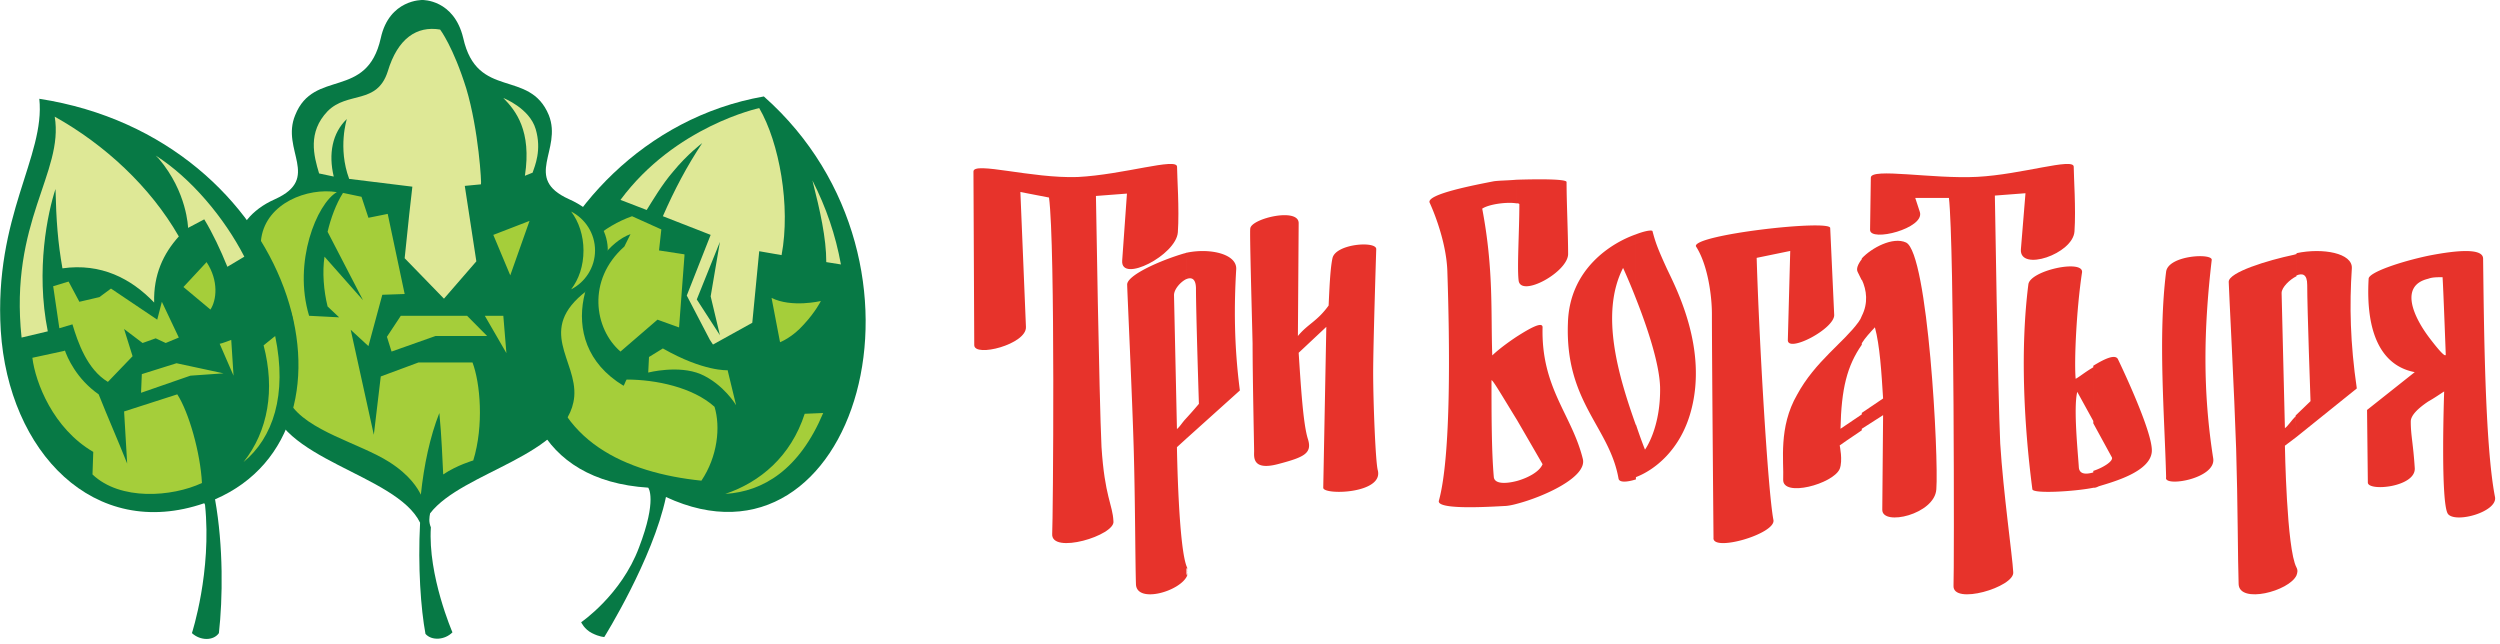 <svg width="501" height="129" xmlns="http://www.w3.org/2000/svg"><g fill="none" fill-rule="evenodd"><path d="M129.906 97.729c-44.487-2.806-24.87-69.985 23.17-78.401 37.844 33.511 18.226 97.884-19.618 80.271-2.626 12.47-12.357 28.057-12.357 28.057s-.927 0-2.472-.78c-1.544-.78-2.162-2.182-2.162-2.182s8.032-5.455 11.585-14.963c3.707-9.664 1.854-12.002 1.854-12.002z" fill="#077945"/><path d="M165.587 52.527c0-4.832-1.235-10.287-2.78-16.366 2.78 5.456 4.634 10.911 5.715 16.834l-2.935-.468zm-23.324 15.587l.618.935 7.877-4.364 1.39-14.34 4.48.78c1.854-9.82-.463-22.601-4.48-29.46 0 0-16.836 3.586-27.803 18.393l5.252 2.026c1.08-1.714 3.089-5.143 5.251-7.637 2.935-3.585 5.87-5.767 5.87-5.767-3.09 4.676-5.56 9.352-7.878 14.651l9.577 3.741-.618 1.559-4.17 10.599 4.634 8.884zm2.008-19.64l-1.854 10.912 1.854 7.793-4.634-7.17 4.634-11.534z" fill="#DEE896"/><path d="M161.262 82.922c-2.78 8.572-8.959 13.716-15.91 16.054 7.569-.468 14.829-4.832 19.617-16.21l-3.707.156zm-34.6-39.59c-11.43 4.052-18.69 16.833-17.3 28.367 1.853 16.678 16.064 23.068 31.202 24.627 3.243-4.832 3.861-10.755 2.626-14.807-4.325-3.897-11.74-5.456-17.61-5.456-.154.156-.463 1.091-.617 1.247-14.984-9.04-6.797-27.432 1.39-30.394l-1.236 2.494c-7.569 6.702-6.024 16.522-.772 21.042l7.414-6.39 4.325 1.558 1.081-14.34v-.311l-5.097-.78.463-4.208-5.87-2.65zm6.178 26.497c8.187 4.676 12.976 4.364 12.976 4.364l1.699 7.014s-2.472-4.208-7.106-6.235c-4.48-1.87-10.503-.311-10.503-.311l.154-3.118 2.78-1.714zm21.78-10.132l1.7 8.885s2.47-.935 4.788-3.585c2.317-2.494 3.398-4.676 3.398-4.676s-5.87 1.403-9.886-.624z" fill="#A5CE3A"/><path d="M86.192 102.873c6.487-8.417 27.803-11.535 28.885-23.38.618-7.326-7.724-13.405 2.471-21.199 6.024-4.52 6.333-14.028-3.553-18.392-9.268-4.208-1.235-9.82-4.016-16.834-3.861-9.352-14.365-2.961-17.145-15.43C90.98-.156 84.647 0 84.647 0s-6.642-.156-8.341 7.638c-2.78 12.469-13.439 6.078-17.146 15.43-2.935 7.014 5.252 12.626-4.016 16.834-9.886 4.364-9.577 13.872-3.553 18.392 10.195 7.638 1.854 13.717 2.472 21.198 1.08 12.626 25.332 15.431 30.12 25.251-.463 8.884.155 17.301 1.082 22.29 1.235 1.402 3.861 1.246 5.406-.313 0 0-4.943-11.378-4.325-21.042-.463-1.09-.309-2.026-.154-2.805z" fill="#077945"/><path d="M105.19 35.226c1.391-9.04-1.853-13.093-4.324-15.587 0 0 5.252 2.027 6.487 6.235 1.236 4.208-.154 7.326-.617 8.729l-1.545.623zM88.2 5.923s2.626 3.43 5.251 11.846c2.472 8.26 3.09 19.172 2.935 19.172l-3.243.311 2.317 15.12-6.488 7.481-.155-.156-7.723-7.949.927-8.884.618-5.456-12.666-1.558c-2.317-6.235-.464-12.002-.464-12.002-2.935 2.805-3.707 7.014-2.626 11.534l-2.935-.624c-1.08-3.584-2.317-8.26 1.7-12.469 4.016-4.052 9.885-1.247 12.048-7.95 2.008-6.701 5.87-9.195 10.504-8.416z" fill="#DEE896"/><path d="M114.459 42.396c2.78 1.403 4.788 4.364 4.788 7.793 0 3.43-2.008 6.39-4.788 7.794 1.545-2.027 2.471-4.676 2.471-7.794 0-2.961-.926-5.767-2.471-7.793zm-15.601 4.676l3.398 8.105 3.862-10.91-7.26 2.805zM81.094 58.918l-4.48.156-2.78 10.287-3.552-3.273 4.633 21.042 1.39-11.69 7.57-2.806h10.812c1.545 4.053 2.317 12.626.155 19.64 0 0-3.244.935-6.025 2.805-.154-2.805-.308-7.637-.772-12.313-1.853 4.676-3.09 10.443-3.707 16.366-.618-1.247-2.163-3.897-6.333-6.547-5.87-3.74-16.528-6.234-19.926-11.846-3.399-5.61 1.699-9.975.618-16.677-1.082-6.235-7.415-9.197-6.334-16.367 1.082-7.014 9.268-10.13 15.138-9.196-4.016 2.338-8.804 14.028-5.56 24.783l6.024.312-2.317-2.182c-.773-3.118-1.082-6.858-.618-9.976l7.723 8.729-7.105-13.716c.617-2.65 1.699-5.612 3.089-7.794l3.707.78 1.39 4.208 3.862-.78 3.398 16.055zm-3.553 8.573l.927 2.961 8.805-3.117h10.349l-4.016-4.053H80.322l-2.78 4.209zm19.618-4.209h3.707l.618 7.482-4.325-7.482z" fill="#A5CE3A"/><path d="M40.933 100.846C18.844 108.484 1.698 90.56.153 66.244c-1.39-22.913 8.96-34.915 7.724-46.449 51.283 7.95 67.656 66.244 35.218 80.272 1.7 9.508 1.545 19.951.773 26.81-1.081 1.558-3.707 1.558-5.407 0 0 0 4.017-12.314 2.626-25.719l-.154-.312z" fill="#077945"/><path d="M10.966 23.38c1.854 11.223-9.113 21.042-6.642 44.267L9.576 66.4c-2.471-12.314 0-23.848 1.545-28.524.154 6.39.463 10.599 1.39 15.898 7.723-1.09 13.748 2.027 18.382 6.858-.155-5.61 1.853-9.82 4.943-13.248-5.716-9.976-14.83-18.393-24.87-24.004zm29.967 20.575l-3.244 1.714s-.154-7.17-5.87-13.872l-.617-.623c7.105 4.52 13.747 12.469 17.763 20.262l-3.398 2.027c-1.39-3.43-2.935-6.703-4.634-9.508z" fill="#DEE896"/><path d="M52.827 69.205c2.317 8.885.927 17.146-4.016 23.38 5.87-4.832 8.804-13.404 6.333-25.25l-2.317 1.87zM6.487 71.7c.618 4.988 4.17 14.184 12.203 18.86l-.155 4.52c5.561 5.3 15.91 4.52 21.935 1.715-.31-6.08-2.626-14.184-4.943-17.77l-10.659 3.43.618 10.443c-1.853-4.676-3.861-9.196-5.715-13.872-4.48-3.117-6.333-7.482-6.796-8.885v.156L6.487 71.7zm15.138 4.832c-4.171-2.494-6.025-7.95-7.106-11.534l-2.626.78-1.235-8.418 3.089-.935 2.162 4.053 4.016-.936 2.317-1.714 9.268 6.235.927-3.585 3.399 7.17-2.626 1.09-2.008-.935-2.626.936-3.708-2.806 1.7 5.455-4.943 5.144zm15.137-19.016l5.407 4.52c1.235-1.87 1.699-5.767-.773-9.508l-4.634 4.988zm7.26 11.378l2.78 6.391-.463-7.17s-2.008.78-2.317.78zm-8.65 3.897l9.423 2.026-6.642.468-9.886 3.43.154-3.742 6.951-2.182z" fill="#A5CE3A"/><path d="M210.86 106.956c.16-2.372.637-57.723-.638-67.37l-5.737-1.108 1.115 27.044c.16 3.479-10.36 6.167-10.36 3.637l-.159-34.792c0-2.056 11.635 1.423 20.879 1.107 9.244-.475 19.922-3.954 19.922-2.056 0 1.898.478 8.54.16 13.126-.32 4.586-11.476 10.28-11.157 5.693l.956-13.442-6.215.474s.637 40.17 1.115 50.291c.638 9.963 2.231 11.545 2.39 14.866.479 2.847-12.59 6.8-12.271 2.53z" fill="#E7332B"/><path d="M237.766 115.347c.146-.473.293-.947 0-1.578v1.578zm0-27.47l10.706-9.63c-1.173-8.998-1.173-16.892-.733-24.312.146-3-5.133-4.262-9.827-3.315l-.293 5.368c1.027-.474 2.053-.316 2.053 1.894 0 4.736.587 23.05.587 23.05s-1.32 1.578-2.64 2.999l.147 3.947zm-11.88-30.784c0 .947 1.027 22.733 1.32 33.153.293 10.42.293 22.26.44 26.838.147 3.947 8.946 1.42 10.266-1.737v-1.578c-1.76-3.632-2.053-24.155-2.053-24.155l1.907-1.736-.147-3.947c-.733.79-1.173 1.579-1.76 2.052l-.587-26.838c0-1.105 1.174-2.526 2.347-3.157l.293-5.368c-.146 0-.44.158-.586.158-4.84 1.42-11.587 4.42-11.44 6.315zm24.671-11.303c.153-1.986 9.696-4.278 9.696-1.069l-.154 22.616c2.001-2.445 3.848-2.903 6.157-6.112.154-3.21.308-7.335.77-9.474.615-2.904 8.773-3.515 8.773-1.834 0 0-.616 19.101-.616 24.755s.462 17.88.924 19.56c1.231 4.737-10.928 5.043-10.928 3.515l.615-32.243-5.54 5.195c.461 7.182.923 14.365 1.846 17.268.924 2.903-.77 3.667-6.002 5.043-5.234 1.375-4.772-1.528-4.772-2.598 0-.917-.308-14.823-.308-21.547-.154-6.57-.615-22.616-.461-23.074zm53.457 55.162c5.273-1.372 14.113-5.335 13.182-8.993-2.171-8.84-8.374-14.175-8.064-26.369 0-1.22-2.481.153-5.118 1.83v16.765a3172.85 3172.85 0 015.118 8.84c-.62 1.525-2.947 2.744-5.118 3.354v4.573zm0-60.206c.155 0 .31 0 .466.152 0 5.335-.466 12.499-.156 15.242.31 3.658 10.08-1.676 9.926-5.334 0-3.811-.31-10.213-.31-14.328 0-.61-5.428-.61-10.08-.457v4.725h.154zm-17.524-.153s3.412 7.164 3.567 14.023c.465 14.175.776 36.733-1.706 45.726-.465 1.676 7.754 1.372 13.027 1.067.62 0 1.55-.153 2.636-.457v-4.573c-2.326.61-4.497.61-4.652-.762-.465-5.182-.465-12.956-.465-19.357 0-.61 2.481 3.658 5.117 7.925V67.42c-1.86 1.22-3.877 2.744-4.962 3.81-.31-8.535.31-17.223-2.016-29.416 1.395-.915 4.962-1.372 6.823-1.067V36.02c-1.706.152-3.412.152-4.497.305-3.877.762-13.492 2.59-12.872 4.267zm44.678 5.758c0-.306-1.363-.153-3.33.612v12.851c2.119 5.355 4.692 12.851 4.843 17.747.152 8.262-3.027 12.545-3.027 12.545a92.505 92.505 0 01-1.817-5.048v10.556c3.633-1.377 8.932-5.355 11.051-13.31 3.33-12.392-2.876-24.325-4.844-28.456-1.817-3.978-2.27-5.202-2.876-7.497zm-3.33.612c-4.845 1.683-13.322 6.885-13.625 17.747-.605 15.91 8.326 20.807 10.143 31.21.151.765 1.513.765 3.481.153V85.21c-3.481-9.792-7.266-22.337-2.573-31.516 0 0 1.21 2.6 2.573 6.12V46.962zm91.819 50.785c.32 0 .642-.154.963-.307 3.052-.923 10.281-2.922 10.602-6.92.322-3.845-6.746-18.454-6.746-18.454-.482-1.23-2.731-.154-4.98 1.23v11.534l3.695 6.766c.481.769-1.767 2.153-3.695 2.768v3.383h.16zm-13.173-40.751c-1.606 12.61-.963 27.526.804 41.059.16.922 8.353.461 12.208-.308v-3.075c-1.606.461-2.73.307-2.891-.923-.161-2.768-1.125-11.995-.322-15.224l3.213 5.843V73.605c-1.606.923-2.891 1.999-3.534 2.307-.321-3.537.16-13.994 1.285-21.376.16-2.614-10.441-.307-10.763 2.46zm27.606 38.656c-.3-12.267-1.648-27.994 0-41.204.45-3.303 9.29-3.775 9.14-2.36-1.648 14.155-1.798 26.422.3 39.79.599 4.089-10.04 5.819-9.44 3.774zm52.692-44.433c5.576-1.083 10.833-1.547 10.833.619.16 12.374.32 37.277 2.39 47.795.478 2.939-7.806 5.259-9.4 3.403-1.592-1.856-.796-24.594-.796-24.594-.956.619-2.07 1.392-3.186 2.011l.16-12.838c1.752 2.32 3.345 4.176 3.345 3.403 0 0-.478-13.148-.637-15.468-1.115 0-2.071 0-2.868.31l.16-4.641zm-12.266 45.475l-.16-14.54 9.559-7.579c-6.532-1.237-9.877-7.579-9.24-18.716 0-1.237 6.213-3.403 12.107-4.64l-.159 4.64c-5.894 1.392-2.867 7.734.16 11.756l-.16 12.838c-2.07 1.392-3.505 2.784-3.505 4.022 0 2.784.478 4.33.797 9.28.319 3.867-9.4 4.795-9.4 2.939zm-131.129 11.068s-.32-36.211-.32-44.84c0-3.544-.8-9.862-3.203-13.56-.641-2.311 26.587-5.393 26.908-3.698l.8 17.412c.16 2.774-9.29 7.704-9.29 5.085l.481-17.874-6.727 1.386c.48 16.18 2.243 46.843 3.364 52.545.48 2.773-12.333 6.471-12.013 3.544z" fill="#E7332B"/><path d="M373.105 63.316c1.313-2.58.985-5.16 0-7.284v-4.25c1.97-2.124 6.237-4.4 8.863-3.186 4.43 2.125 6.564 43.097 6.072 49.47-.328 5.008-10.832 7.436-10.832 4.097 0-1.365.164-18.968.164-18.968l-4.267 2.731V82.74l4.267-2.884c-.328-5.31-.656-10.622-1.64-14.264-.985 1.062-1.97 2.124-2.627 3.187v-5.463zm-4.43 25.949s.656 3.035 0 4.704c-1.314 3.035-11.49 5.766-11.325 2.124.164-3.641-.985-10.47 2.79-16.995 3.61-6.677 9.355-10.471 12.309-14.568.328-.455.492-.759.656-1.214v5.766c-2.954 4.25-4.103 8.802-4.267 16.844l4.267-2.883v3.187c-2.297 1.517-4.43 3.035-4.43 3.035zm4.43-33.081c-.328-.607-.492-1.063-.82-1.67-.328-.607 0-1.517.82-2.58v4.25z" fill="#E7332B"/><path d="M391.485 117.32c.154-2.343.154-68.283-.92-77.659h-6.751l.92 2.813c1.074 3.281-9.972 6.094-9.972 3.594l.153-10.47c0-2.03 12.428.313 21.326-.156 8.899-.468 19.332-3.906 19.332-2.031s.46 8.438.153 12.97c-.307 4.53-11.046 8.125-10.74 3.593l.921-11.25-6.137.469s.614 39.689 1.074 49.689c.614 9.844 2.455 22.657 2.608 25.782.307 2.969-12.274 6.72-11.967 2.656zm68.729-2.01c.165-.479.33-.957 0-1.595v1.595zm0-27.744l12.089-9.726c-1.325-9.088-1.49-16.582-.994-24.076.166-3.03-5.796-4.146-11.095-3.03V55.2c1.159-.479 2.153-.32 2.153 1.913 0 4.783.662 23.28.662 23.28l-2.98 2.87.165 4.304zm-13.58-31.092c0 .957 1.16 22.96 1.49 33.484.332 10.523.332 22.482.497 27.106.166 3.986 10.102 1.435 11.593-1.754v-1.595c-1.988-3.667-2.319-24.395-2.319-24.395l2.319-1.754-.166-4.145c-.828.797-1.49 1.913-2.153 2.391l-.662-27.105c0-1.117 1.656-2.711 2.98-3.349v-4.464c-.165 0 .663-.16-.496.16-5.3 1.115-13.083 3.507-13.083 5.42z" fill="#E7332B"/></g></svg>